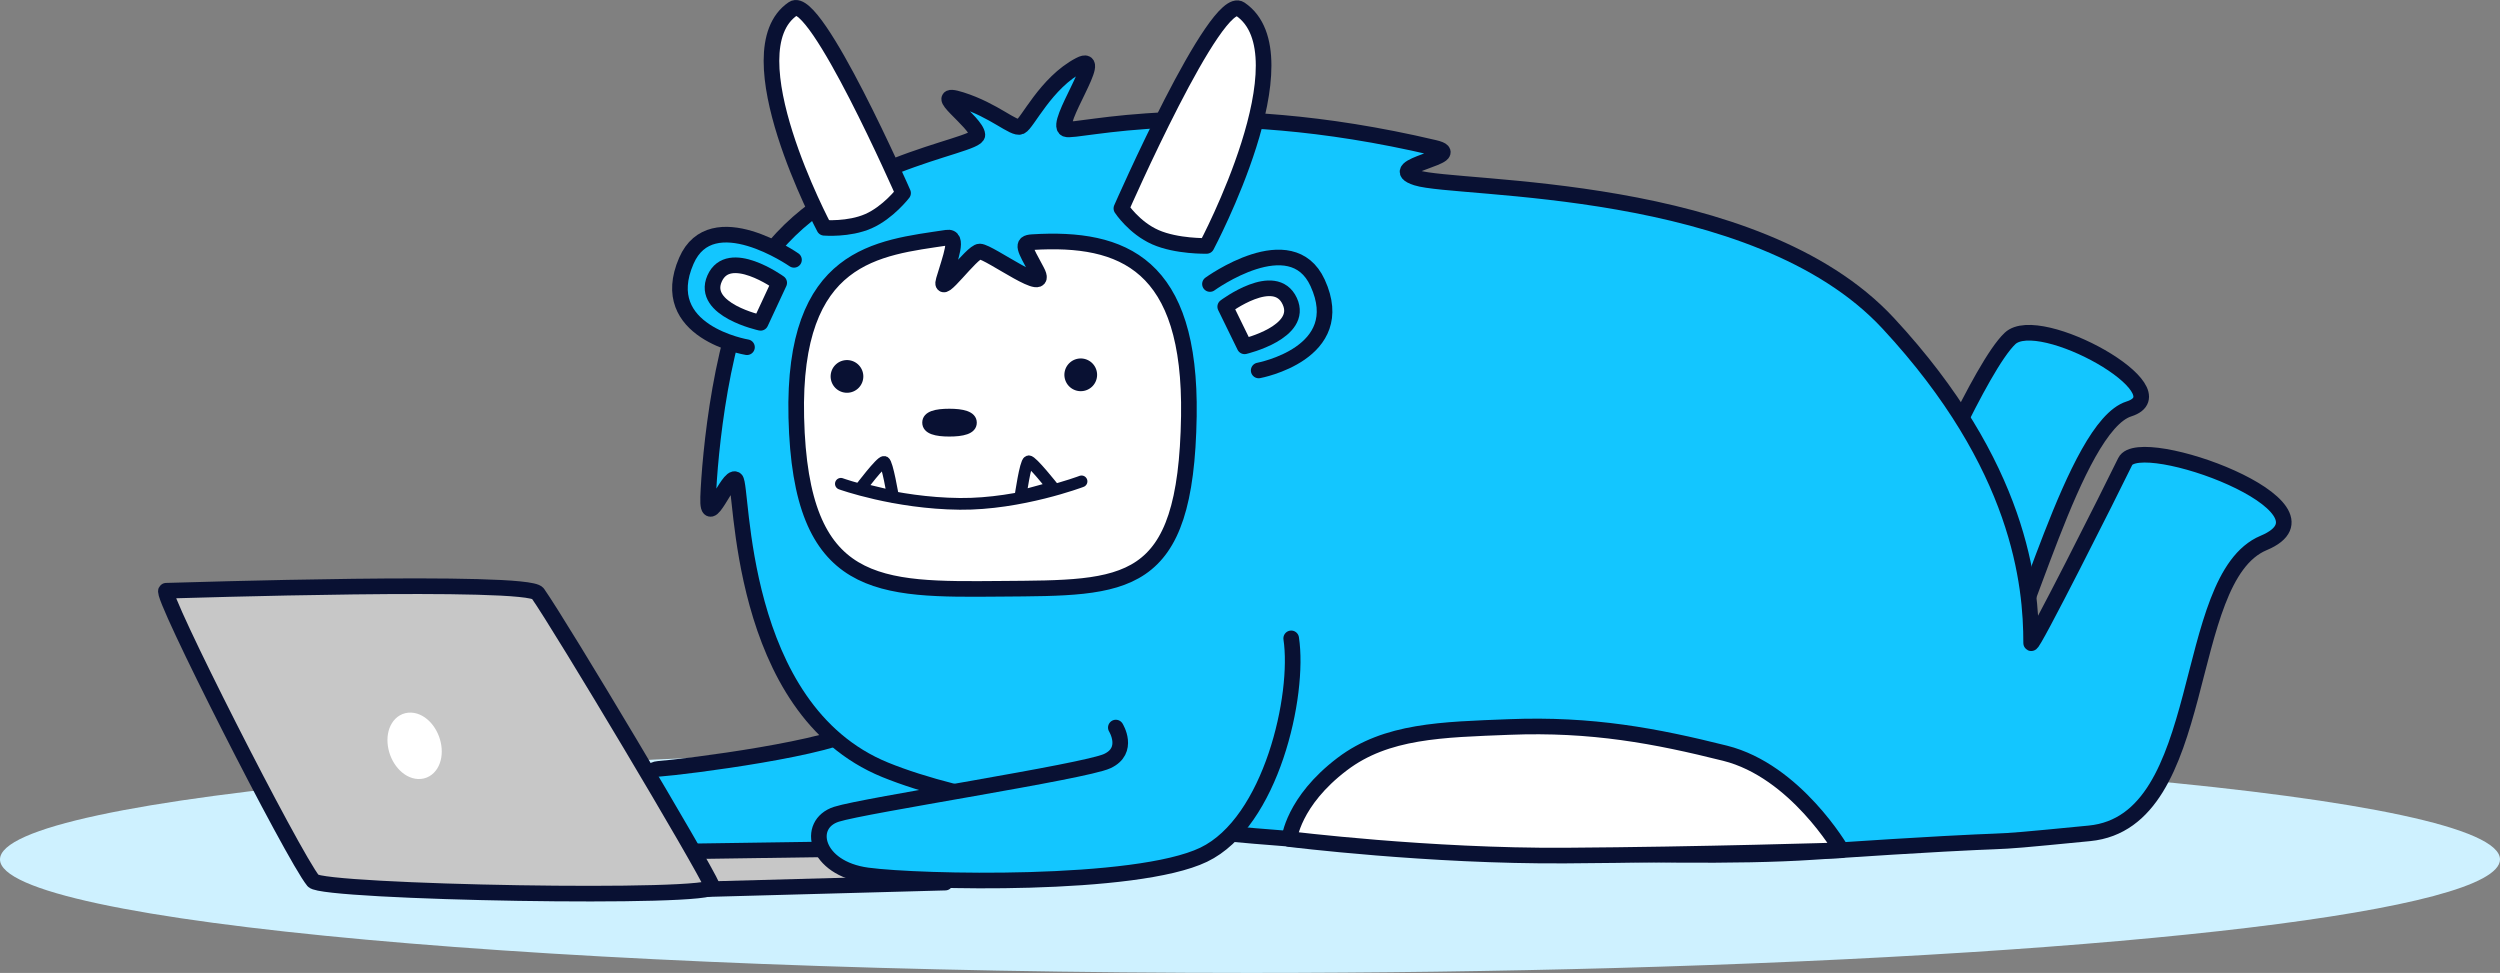 <svg xmlns="http://www.w3.org/2000/svg" viewBox="0 0 3200.37 1245.48"><rect x="0" y="0" width="3200.37" height="1245.48" fill="#808080" stroke="none"/><defs><style>.cls-1{fill:#cef1ff;}.cls-1,.cls-2,.cls-3,.cls-4,.cls-5,.cls-6,.cls-7,.cls-8,.cls-9{fill-rule:evenodd;}.cls-2{fill:#13c6ff;}.cls-2,.cls-3,.cls-4,.cls-5,.cls-6,.cls-7,.cls-8{stroke:#091133;}.cls-2,.cls-3,.cls-4,.cls-5,.cls-6,.cls-7,.cls-8,.cls-9{stroke-linecap:round;stroke-linejoin:round;}.cls-2,.cls-4,.cls-5{stroke-width:20px;}.cls-3,.cls-4{fill:#c7c7c7;}.cls-3,.cls-9{stroke-width:19.78px;}.cls-5,.cls-8,.cls-9{fill:#fff;}.cls-6,.cls-7{fill:#091133;}.cls-6{fill-opacity:0;}.cls-6,.cls-8{stroke-width:15px;}.cls-7{stroke-width:10px;}.cls-9{stroke:#fff;}</style></defs><g id="Layer_2" data-name="Layer 2"><g id="Layer_1-2" data-name="Layer 1"><g id="Layer_1-3" data-name="Layer 1"><path class="cls-1" d="M3200.37,1100.17c0-80.26-716.42-145.32-1600.19-145.32S0,1019.91,0,1100.17s716.42,145.31,1600.18,145.31c161.52,0,317.43-2.17,464.41-6.21C2721.87,1221.19,3200.37,1165.75,3200.37,1100.17Z"/><path class="cls-2" d="M1122.13,864.5s7.22,42.2-22,67.38S878,981.74,843.12,984.23s-33.22,101.93,22.5,110.69,394.85-13.5,445.49-37.07c45.07-21,11-177,11-177"/><path class="cls-3" d="M897.5,1138.49l312.57-8.51-6.82-44.81-313,4.57Z"/><path class="cls-4" d="M212.77,756.22c-10.24.21,162.52,340.06,188.26,371.43,12.17,14.84,518.15,24.31,510.87,7.18-12.31-29-193.52-332.55-223.51-375.24C675.61,741.39,229.78,755.87,212.77,756.22Z"/><path class="cls-2" d="M2458.05,649.27s77.6-180.61,115.11-216,222.41,67.92,152.14,90.24-136.63,297.47-173.65,340.66c-28.37,33.11-263.92,50.08-263.92,50.08Z"/><path class="cls-2" d="M1836.3,189.18c45.36,10.7-70.12,23.34-22.88,38.46,52.06,16.66,434.25,3.52,603.75,186.2s183,335,183,409.35c0,8,101.83-194,120.39-232.32s285.58,58.74,177.23,104.18-67.09,356.54-223,371.75c-182.11,17.77-25.45,2-354.66,23.9-190,12.64-581.51-10.28-668.56-16.87-244.66-18.53-421.29-48.69-518.43-88.35-191.13-78-181.87-364.57-191.41-371.7s-36.82,69-35.21,22.69c1.68-48.79,16.55-219.9,68-297.84,86.22-130.8,277.72-149.67,276.67-166.08s-64.35-58.57-20.86-44.8c43,13.63,67.28,38.13,76,34.41s32.37-56.26,75.87-79c33.94-17.75-33.23,75.63-17.68,82.11C1377.46,170.7,1545.26,120.58,1836.3,189.18Z"/><path class="cls-2" d="M1428.43,931.39s18.28,29.38-11,42.94-311.08,56.55-346.73,68.07c-39.35,12.73-27.42,69.24,39.66,78.25s344,15.13,430.57-26.5,123-204.29,112-276.94"/><path class="cls-5" d="M1156.07,247.15S1044-8.39,1015.33,11.06c-80.49,54.51,39.8,280.54,39.8,280.54s31.39,2.64,56.62-8.47S1156.07,247.15,1156.07,247.15Z"/><path class="cls-5" d="M1435.54,266.79S1556.62-9.37,1587.63,11.64c87,58.92-43,303.18-43,303.18s-38.23.88-65.5-11.13S1435.54,266.79,1435.54,266.79Z"/><path class="cls-5" d="M1521.93,532.55c3-194.39-84.1-229.77-200.31-222.58-14.85.92-10.32,7.19,5.62,36.86,18.66,34.76-60.23-24.53-73-24.86-10.1-.26-53.23,60.77-46.11,36.58,8.6-29.22,20-56.71,3.95-54.29-87.74,13.24-197.68,20.59-192.71,230,5.29,223.33,105.91,220.76,261.73,219.47C1441.9,752.43,1518.43,756.8,1521.93,532.55Z"/><path class="cls-6" d="M1384.54,616.23s-78.07,29.55-155.78,28.79c-83.33-.8-152.33-25.7-152.33-25.7"/><path class="cls-7" d="M1100.18,481.92a15.92,15.92,0,1,0-15.92,15.88A15.9,15.9,0,0,0,1100.18,481.92Z"/><path class="cls-7" d="M1399.45,479.88a15.93,15.93,0,1,0-15.93,15.88A15.9,15.9,0,0,0,1399.45,479.88Z"/><path class="cls-8" d="M1101.25,625.53s26.61-35.29,30.71-34.27c3.88,1,11.16,44.31,11.16,44.31Z"/><path class="cls-8" d="M1306.34,635.35s6.3-43.74,10.39-44.82c3.88-1,31.14,33.45,31.14,33.45Z"/><path class="cls-7" d="M1245.43,541.06c0-9.89-13.5-12.81-30.15-12.81S1185.62,531,1185.62,541s13,12.84,29.66,12.84S1245.5,551,1245.43,541.06Z"/><path class="cls-9" d="M506.36,953.78c-2.65-18,6.12-32.18,19.6-31.65s26.55,15.58,29.2,33.59-6.12,32.19-19.6,31.65S509,971.8,506.36,953.78Z"/><path class="cls-5" d="M1650.47,1074.12s4.58-48.1,67.8-96c56.51-42.87,127.66-44.06,213.54-47.45,106.35-4.2,187.81,11.4,276.49,33.57,90.35,22.59,149.08,124.24,149.08,124.24s-179.24,5.65-353.53,6.78S1650.47,1074.12,1650.47,1074.12Z"/><path class="cls-2" d="M1548.93,363.57s103.91-75.4,137.81-1.48c41.49,90.47-75.44,112.14-75.44,112.14"/><path class="cls-5" d="M1568.46,392.61l24.8,50.73s76.24-18.09,57.8-57.79C1632.1,344.7,1568.46,392.61,1568.46,392.61Z"/><path class="cls-2" d="M1016.43,332.63s-105.36-73.34-137.81,1.23c-39.7,91.26,77.63,110.63,77.63,110.63"/><path class="cls-5" d="M997.5,362.05l-23.83,51.21s-76.56-16.6-58.92-56.65C932.92,315.39,997.5,362.05,997.5,362.05Z"/></g></g></g></svg>